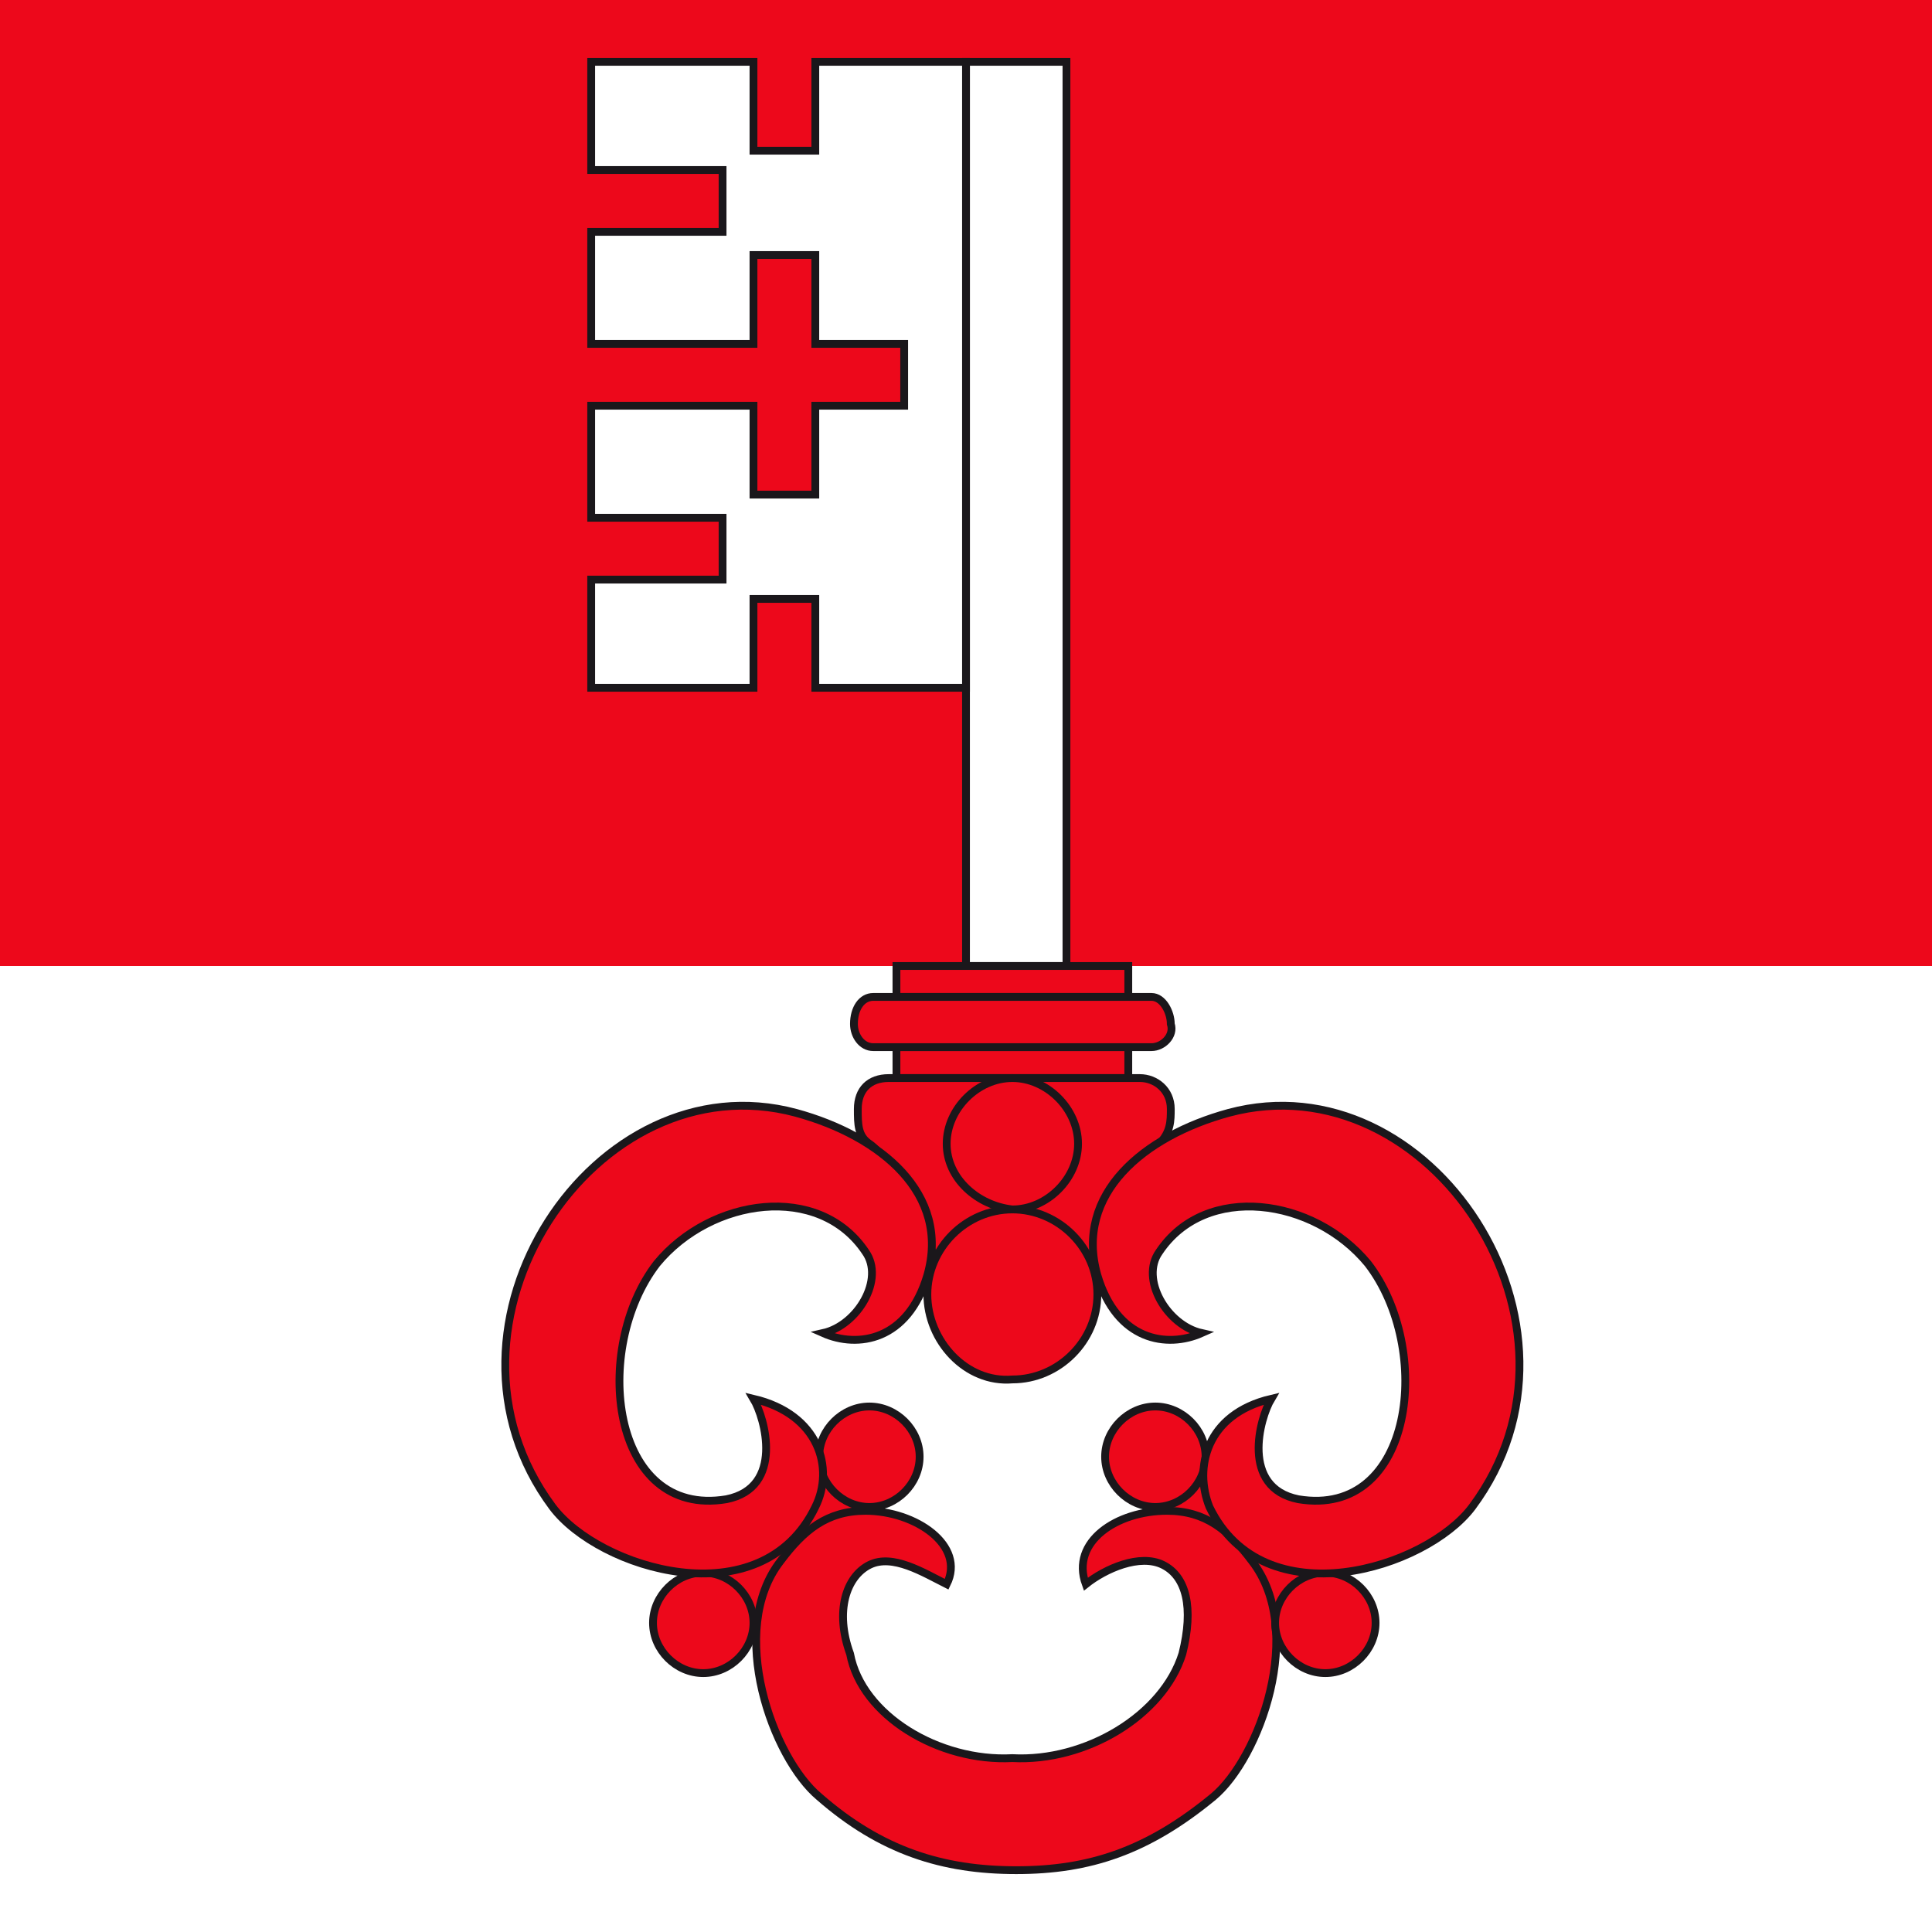 <?xml version="1.0" encoding="utf-8"?>
<!-- Generator: Adobe Illustrator 18.1.1, SVG Export Plug-In . SVG Version: 6.00 Build 0)  -->
<svg version="1.1" id="Ebene_1" xmlns="http://www.w3.org/2000/svg" xmlns:xlink="http://www.w3.org/1999/xlink" x="0px" y="0px"
	 viewBox="0 0 50 50" enable-background="new 0 0 50 50" xml:space="preserve">
<g>
	<rect x="0" fill="#FFFFFF" width="50" height="50"/>
	<g>
		<defs>
			<rect id="SVGID_45_" x="0" width="50" height="50"/>
		</defs>
		<clipPath id="SVGID_1_">
			<use xlink:href="#SVGID_45_"  overflow="visible"/>
		</clipPath>
		<rect x="0" clip-path="url(#SVGID_1_)" fill="#ED081B" width="50" height="25"/>
	</g>
	<rect x="0" fill="none" width="50" height="50"/>
	<polygon fill-rule="evenodd" clip-rule="evenodd" fill="#FFFFFF" points="25,8.7 25,1.6 27.6,1.6 27.6,25 25,25 	"/>
	<polygon fill="none" stroke="#1A171B" stroke-width="0.202" stroke-miterlimit="3.864" points="25,8.7 25,1.6 27.6,1.6 27.6,25 
		25,25 	"/>
	<polygon fill-rule="evenodd" clip-rule="evenodd" fill="#FFFFFF" points="25,1.6 21.1,1.6 21.1,3.9 19.5,3.9 19.5,1.6 15.3,1.6 
		15.3,4.4 18.7,4.4 18.7,6 15.3,6 15.3,8.9 19.5,8.9 19.5,6.6 21.1,6.6 21.1,8.9 23.4,8.9 23.4,10.5 21.1,10.5 21.1,12.8 19.5,12.8 
		19.5,10.5 15.3,10.5 15.3,13.4 18.7,13.4 18.7,15 15.3,15 15.3,17.8 19.5,17.8 19.5,15.5 21.1,15.5 21.1,17.8 25,17.8 	"/>
	<polygon fill="none" stroke="#1A171B" stroke-width="0.202" stroke-miterlimit="3.864" points="25,1.6 21.1,1.6 21.1,3.9 
		19.5,3.9 19.5,1.6 15.3,1.6 15.3,4.4 18.7,4.4 18.7,6 15.3,6 15.3,8.9 19.5,8.9 19.5,6.6 21.1,6.6 21.1,8.9 23.4,8.9 23.4,10.5 
		21.1,10.5 21.1,12.8 19.5,12.8 19.5,10.5 15.3,10.5 15.3,13.4 18.7,13.4 18.7,15 15.3,15 15.3,17.8 19.5,17.8 19.5,15.5 21.1,15.5 
		21.1,17.8 25,17.8 	"/>
	<polygon fill-rule="evenodd" clip-rule="evenodd" fill="#ED081B" points="30.7,37.5 29.6,38.6 33.4,42.5 34.9,41.5 	"/>
	<polygon fill="none" stroke="#1A171B" stroke-width="0.202" stroke-miterlimit="3.864" points="30.7,37.5 29.6,38.6 33.4,42.5 
		34.9,41.5 	"/>
	<polygon fill-rule="evenodd" clip-rule="evenodd" fill="#ED081B" points="21.7,37.6 17.6,41.2 18.9,42.6 22.8,38.6 	"/>
	<polygon fill="none" stroke="#1A171B" stroke-width="0.202" stroke-miterlimit="3.864" points="21.7,37.6 17.6,41.2 18.9,42.6 
		22.8,38.6 	"/>
	<path fill-rule="evenodd" clip-rule="evenodd" fill="#ED081B" d="M26.2,45.5c1.9,0.1,3.9-1.1,4.4-2.7c0.3-1.2,0.1-2-0.5-2.3
		c-0.6-0.3-1.5,0.1-2,0.5c-0.4-1.1,0.8-1.9,2.1-1.9c1,0,1.6,0.5,2.2,1.3c1.4,1.8,0.2,5.1-1,6.1c-1.7,1.4-3.2,1.9-5.1,1.9
		c-1.9,0-3.5-0.5-5.1-1.9c-1.2-1-2.4-4.3-1-6.1c0.6-0.8,1.2-1.3,2.2-1.3c1.3,0,2.6,0.9,2.1,1.9c-0.6-0.3-1.4-0.8-2-0.5
		c-0.6,0.3-0.9,1.2-0.5,2.3C22.3,44.4,24.3,45.6,26.2,45.5z"/>
	<path fill="none" stroke="#1A171B" stroke-width="0.202" stroke-miterlimit="3.864" d="M26.2,45.5c1.9,0.1,3.9-1.1,4.4-2.7
		c0.3-1.2,0.1-2-0.5-2.3c-0.6-0.3-1.5,0.1-2,0.5c-0.4-1.1,0.8-1.9,2.1-1.9c1,0,1.6,0.5,2.2,1.3c1.4,1.8,0.2,5.1-1,6.1
		c-1.7,1.4-3.2,1.9-5.1,1.9c-1.9,0-3.5-0.5-5.1-1.9c-1.2-1-2.4-4.3-1-6.1c0.6-0.8,1.2-1.3,2.2-1.3c1.3,0,2.6,0.9,2.1,1.9
		c-0.6-0.3-1.4-0.8-2-0.5c-0.6,0.3-0.9,1.2-0.5,2.3C22.3,44.4,24.3,45.6,26.2,45.5z"/>
	<path fill-rule="evenodd" clip-rule="evenodd" fill="#ED081B" d="M21.2,37.7c0-0.7,0.6-1.3,1.3-1.3c0.7,0,1.3,0.6,1.3,1.3
		c0,0.7-0.6,1.3-1.3,1.3C21.8,39,21.2,38.4,21.2,37.7z"/>
	<path fill="none" stroke="#1A171B" stroke-width="0.202" stroke-miterlimit="3.864" d="M21.2,37.7c0-0.7,0.6-1.3,1.3-1.3
		c0.7,0,1.3,0.6,1.3,1.3c0,0.7-0.6,1.3-1.3,1.3C21.8,39,21.2,38.4,21.2,37.7z"/>
	<path fill-rule="evenodd" clip-rule="evenodd" fill="#ED081B" d="M16.9,42c0-0.7,0.6-1.3,1.3-1.3c0.7,0,1.3,0.6,1.3,1.3
		s-0.6,1.3-1.3,1.3C17.5,43.3,16.9,42.7,16.9,42z"/>
	<path fill="none" stroke="#1A171B" stroke-width="0.202" stroke-miterlimit="3.864" d="M16.9,42c0-0.7,0.6-1.3,1.3-1.3
		c0.7,0,1.3,0.6,1.3,1.3s-0.6,1.3-1.3,1.3C17.5,43.3,16.9,42.7,16.9,42z"/>
	<path fill-rule="evenodd" clip-rule="evenodd" fill="#ED081B" d="M31.2,37.7c0-0.7-0.6-1.3-1.3-1.3c-0.7,0-1.3,0.6-1.3,1.3
		c0,0.7,0.6,1.3,1.3,1.3C30.6,39,31.2,38.4,31.2,37.7z"/>
	<path fill="none" stroke="#1A171B" stroke-width="0.202" stroke-miterlimit="3.864" d="M31.2,37.7c0-0.7-0.6-1.3-1.3-1.3
		c-0.7,0-1.3,0.6-1.3,1.3c0,0.7,0.6,1.3,1.3,1.3C30.6,39,31.2,38.4,31.2,37.7z"/>
	<path fill-rule="evenodd" clip-rule="evenodd" fill="#ED081B" d="M35.6,42c0-0.7-0.6-1.3-1.3-1.3c-0.7,0-1.3,0.6-1.3,1.3
		s0.6,1.3,1.3,1.3C35,43.3,35.6,42.7,35.6,42z"/>
	<path fill="none" stroke="#1A171B" stroke-width="0.202" stroke-miterlimit="3.864" d="M35.6,42c0-0.7-0.6-1.3-1.3-1.3
		c-0.7,0-1.3,0.6-1.3,1.3s0.6,1.3,1.3,1.3C35,43.3,35.6,42.7,35.6,42z"/>
	<rect x="23.2" y="25" fill-rule="evenodd" clip-rule="evenodd" fill="#ED081B" width="6" height="0.8"/>
	<rect x="23.2" y="25" fill="none" stroke="#1A171B" stroke-width="0.202" stroke-miterlimit="3.864" width="6" height="0.8"/>
	<rect x="23.2" y="27.1" fill-rule="evenodd" clip-rule="evenodd" fill="#ED081B" width="6" height="0.8"/>
	<rect x="23.2" y="27.1" fill="none" stroke="#1A171B" stroke-width="0.202" stroke-miterlimit="3.864" width="6" height="0.8"/>
	<path fill-rule="evenodd" clip-rule="evenodd" fill="#ED081B" d="M29.8,27.1c0.3,0,0.6-0.3,0.5-0.6c0-0.3-0.2-0.7-0.5-0.7h-7.2
		c-0.3,0-0.5,0.3-0.5,0.7c0,0.3,0.2,0.6,0.5,0.6H29.8z"/>
	<path fill="none" stroke="#1A171B" stroke-width="0.202" stroke-miterlimit="3.864" d="M29.8,27.1c0.3,0,0.6-0.3,0.5-0.6
		c0-0.3-0.2-0.7-0.5-0.7h-7.2c-0.3,0-0.5,0.3-0.5,0.7c0,0.3,0.2,0.6,0.5,0.6H29.8z"/>
	<path fill="none" stroke="#1A171B" stroke-width="0.202" stroke-miterlimit="3.864" d="M22.4,32.2"/>
	<path fill-rule="evenodd" clip-rule="evenodd" fill="#ED081B" d="M26.3,27.9h3.2c0.4,0,0.8,0.3,0.8,0.8c0,0.3,0,0.6-0.3,0.9
		c-0.5,0.4-1.6,2.4-1.7,3.1h-2h-2.1c-0.1-0.7-1.1-2.7-1.7-3.1c-0.3-0.2-0.3-0.5-0.3-0.9c0-0.5,0.3-0.8,0.8-0.8H26.3L26.3,27.9z"/>
	<path fill="none" stroke="#1A171B" stroke-width="0.202" stroke-miterlimit="3.864" d="M26.3,27.9h3.2c0.4,0,0.8,0.3,0.8,0.8
		c0,0.3,0,0.6-0.3,0.9c-0.5,0.4-1.6,2.4-1.7,3.1h-2h-2.1c-0.1-0.7-1.1-2.7-1.7-3.1c-0.3-0.2-0.3-0.5-0.3-0.9c0-0.5,0.3-0.8,0.8-0.8
		H26.3L26.3,27.9z"/>
	<path fill-rule="evenodd" clip-rule="evenodd" fill="#ED081B" d="M19.5,36.2c0.3,0.5,0.8,2.3-0.7,2.6c-3,0.5-3.5-3.9-1.8-6.1
		c1.4-1.7,4.2-2.1,5.4-0.3c0.5,0.7-0.2,1.9-1.1,2.1c0.9,0.4,2.2,0.2,2.7-1.5c0.6-2.1-1.2-3.6-3.4-4.2c-5.2-1.4-9.8,5.5-6.3,10.2
		c1.2,1.6,5.4,2.9,6.8,0C21.6,38,21.2,36.6,19.5,36.2z"/>
	<path fill="none" stroke="#1A171B" stroke-width="0.202" stroke-miterlimit="3.864" d="M19.5,36.2c0.3,0.5,0.8,2.3-0.7,2.6
		c-3,0.5-3.5-3.9-1.8-6.1c1.4-1.7,4.2-2.1,5.4-0.3c0.5,0.7-0.2,1.9-1.1,2.1c0.9,0.4,2.2,0.2,2.7-1.5c0.6-2.1-1.2-3.6-3.4-4.2
		c-5.2-1.4-9.8,5.5-6.3,10.2c1.2,1.6,5.4,2.9,6.8,0C21.6,38,21.2,36.6,19.5,36.2z"/>
	<path fill-rule="evenodd" clip-rule="evenodd" fill="#ED081B" d="M24,33.5c0-1.2,1-2.2,2.2-2.2c1.2,0,2.2,1,2.2,2.2
		c0,1.2-1,2.2-2.2,2.2C25,35.8,24,34.7,24,33.5z"/>
	<path fill="none" stroke="#1A171B" stroke-width="0.202" stroke-miterlimit="3.864" d="M24,33.5c0-1.2,1-2.2,2.2-2.2
		c1.2,0,2.2,1,2.2,2.2c0,1.2-1,2.2-2.2,2.2C25,35.8,24,34.7,24,33.5z"/>
	<path fill-rule="evenodd" clip-rule="evenodd" fill="#ED081B" d="M24.5,29.6c0-0.9,0.8-1.7,1.7-1.7c0.9,0,1.7,0.8,1.7,1.7
		s-0.8,1.7-1.7,1.7C25.3,31.2,24.5,30.5,24.5,29.6z"/>
	<path fill="none" stroke="#1A171B" stroke-width="0.202" stroke-miterlimit="3.864" d="M24.5,29.6c0-0.9,0.8-1.7,1.7-1.7
		c0.9,0,1.7,0.8,1.7,1.7s-0.8,1.7-1.7,1.7C25.3,31.2,24.5,30.5,24.5,29.6z"/>
	<path fill-rule="evenodd" clip-rule="evenodd" fill="#ED081B" d="M32.9,36.2c-0.3,0.5-0.8,2.3,0.7,2.6c3,0.5,3.5-3.9,1.8-6.1
		c-1.4-1.7-4.2-2.1-5.4-0.3c-0.5,0.7,0.2,1.9,1.1,2.1c-0.9,0.4-2.2,0.2-2.7-1.5c-0.6-2.1,1.2-3.6,3.4-4.2c5.2-1.4,9.8,5.5,6.3,10.2
		c-1.2,1.6-5.4,2.9-6.8,0C30.9,38,31.2,36.6,32.9,36.2z"/>
	<path fill="none" stroke="#1A171B" stroke-width="0.202" stroke-miterlimit="3.864" d="M32.9,36.2c-0.3,0.5-0.8,2.3,0.7,2.6
		c3,0.5,3.5-3.9,1.8-6.1c-1.4-1.7-4.2-2.1-5.4-0.3c-0.5,0.7,0.2,1.9,1.1,2.1c-0.9,0.4-2.2,0.2-2.7-1.5c-0.6-2.1,1.2-3.6,3.4-4.2
		c5.2-1.4,9.8,5.5,6.3,10.2c-1.2,1.6-5.4,2.9-6.8,0C30.9,38,31.2,36.6,32.9,36.2z"/>
</g>
</svg>
